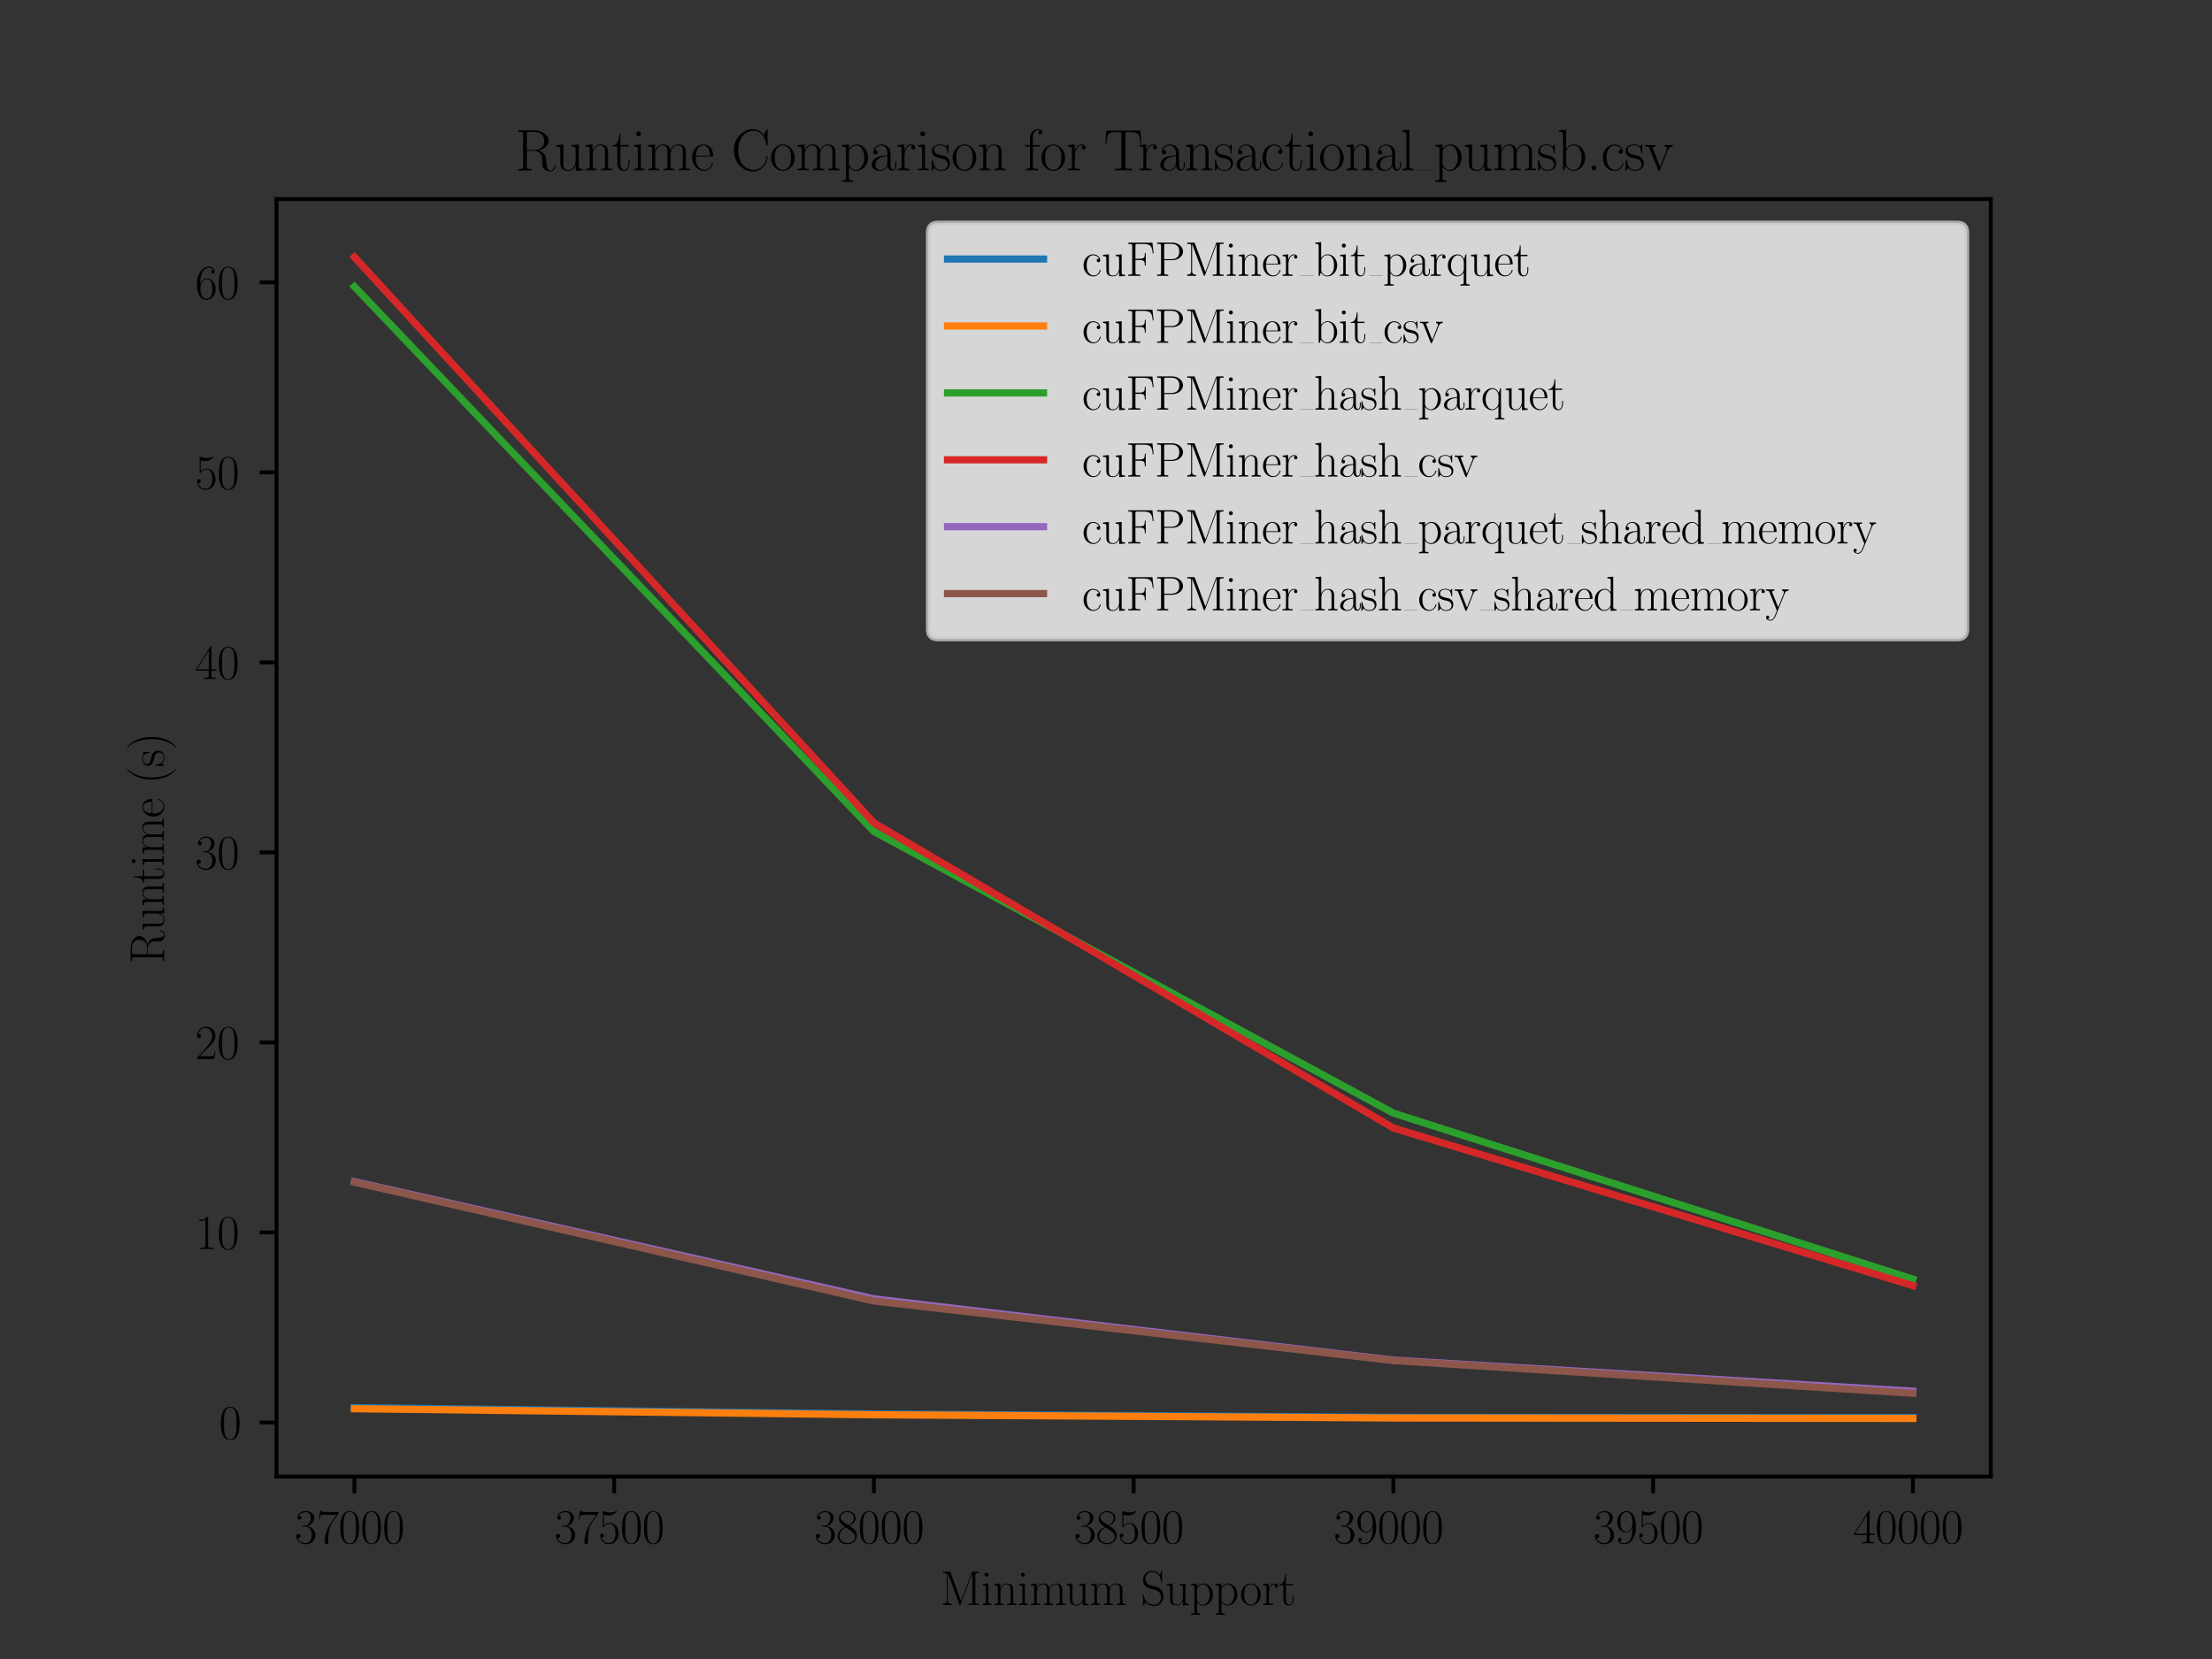 <?xml version="1.0" encoding="utf-8" standalone="no"?>
<!DOCTYPE svg PUBLIC "-//W3C//DTD SVG 1.1//EN"
  "http://www.w3.org/Graphics/SVG/1.1/DTD/svg11.dtd">
<svg xmlns:xlink="http://www.w3.org/1999/xlink" width="460.8pt" height="345.6pt" viewBox="0 0 460.8 345.6" xmlns="http://www.w3.org/2000/svg" version="1.1">
 <rect x="0" y="0" width="460.8" height="345.6" fill="#333333" stroke="none"/>
 <defs>
  <style type="text/css">*{stroke-linejoin: round; stroke-linecap: butt}</style>
 </defs>
 <g id="figure_1">
  <g id="patch_1">
   <path d="M 0 345.6 
L 460.8 345.6 
L 460.8 0 
L 0 0 
L 0 345.6 
z
" style="fill: none"/>
  </g>
  <g id="axes_1">
   <g id="patch_2">
    <path d="M 57.6 307.584 
L 414.72 307.584 
L 414.72 41.472 
L 57.6 41.472 
L 57.6 307.584 
z
" style="fill: none"/>
   </g>
   <g id="matplotlib.axis_1">
    <g id="xtick_1">
     <g id="line2d_1">
      <defs>
       <path id="m902c591a3c" d="M 0 0 
L 0 3.5 
" style="stroke: #000000; stroke-width: 0.8"/>
      </defs>
      <g>
       <use xlink:href="#m902c591a3c" x="73.833" y="307.584" style="stroke: #000000; stroke-width: 0.8"/>
      </g>
     </g>
     <g id="text_1">
      <!-- $\mathdefault{37000}$ -->
      <g transform="translate(61.379 321.502) scale(0.1 -0.1)">
       <defs>
        <path id="CMR17-33" d="M 1414 2176 
C 1984 2176 2234 1673 2234 1094 
C 2234 322 1824 25 1453 25 
C 1114 25 563 193 390 691 
C 422 678 454 678 486 678 
C 640 678 755 780 755 947 
C 755 1132 614 1216 486 1216 
C 378 1216 211 1164 211 927 
C 211 335 787 -128 1466 -128 
C 2176 -128 2720 432 2720 1087 
C 2720 1718 2208 2176 1600 2246 
C 2086 2347 2554 2776 2554 3353 
C 2554 3856 2048 4224 1472 4224 
C 890 4224 378 3862 378 3347 
C 378 3123 544 3084 627 3084 
C 762 3084 877 3167 877 3334 
C 877 3500 762 3584 627 3584 
C 602 3584 570 3584 544 3571 
C 730 3999 1235 4076 1459 4076 
C 1683 4076 2106 3966 2106 3347 
C 2106 3167 2080 2851 1862 2574 
C 1670 2329 1453 2316 1242 2297 
C 1210 2297 1062 2284 1037 2284 
C 992 2278 966 2272 966 2227 
C 966 2182 973 2176 1101 2176 
L 1414 2176 
z
" transform="scale(0.016)"/>
        <path id="CMR17-37" d="M 2886 3955 
L 2886 4096 
L 1382 4096 
C 634 4096 621 4166 595 4288 
L 480 4288 
L 294 3104 
L 410 3104 
C 429 3226 474 3552 550 3673 
C 589 3724 1062 3724 1171 3724 
L 2579 3724 
L 1869 2670 
C 1395 1961 1069 1003 1069 166 
C 1069 89 1069 -128 1299 -128 
C 1530 -128 1530 89 1530 172 
L 1530 466 
C 1530 1514 1709 2204 2003 2644 
L 2886 3955 
z
" transform="scale(0.016)"/>
        <path id="CMR17-30" d="M 2688 2038 
C 2688 2430 2682 3099 2413 3613 
C 2176 4063 1798 4224 1466 4224 
C 1158 4224 768 4082 525 3620 
C 269 3137 243 2539 243 2038 
C 243 1671 250 1112 448 623 
C 723 -39 1216 -128 1466 -128 
C 1760 -128 2208 -7 2470 604 
C 2662 1048 2688 1568 2688 2038 
z
M 1466 -26 
C 1056 -26 813 328 723 816 
C 653 1196 653 1749 653 2109 
C 653 2604 653 3015 736 3407 
C 858 3954 1216 4121 1466 4121 
C 1728 4121 2067 3947 2189 3420 
C 2272 3054 2278 2623 2278 2109 
C 2278 1691 2278 1176 2202 797 
C 2067 96 1690 -26 1466 -26 
z
" transform="scale(0.016)"/>
       </defs>
       <use xlink:href="#CMR17-33" transform="scale(0.996)"/>
       <use xlink:href="#CMR17-37" transform="translate(45.69 0) scale(0.996)"/>
       <use xlink:href="#CMR17-30" transform="translate(91.381 0) scale(0.996)"/>
       <use xlink:href="#CMR17-30" transform="translate(137.071 0) scale(0.996)"/>
       <use xlink:href="#CMR17-30" transform="translate(182.762 0) scale(0.996)"/>
      </g>
     </g>
    </g>
    <g id="xtick_2">
     <g id="line2d_2">
      <g>
       <use xlink:href="#m902c591a3c" x="127.942" y="307.584" style="stroke: #000000; stroke-width: 0.8"/>
      </g>
     </g>
     <g id="text_2">
      <!-- $\mathdefault{37500}$ -->
      <g transform="translate(115.488 321.502) scale(0.1 -0.1)">
       <defs>
        <path id="CMR17-35" d="M 730 3750 
C 794 3724 1056 3641 1325 3641 
C 1920 3641 2246 3961 2432 4140 
C 2432 4191 2432 4224 2394 4224 
C 2387 4224 2374 4224 2323 4198 
C 2099 4102 1837 4032 1517 4032 
C 1325 4032 1037 4055 723 4191 
C 653 4224 640 4224 634 4224 
C 602 4224 595 4217 595 4090 
L 595 2231 
C 595 2113 595 2080 659 2080 
C 691 2080 704 2093 736 2139 
C 941 2435 1222 2560 1542 2560 
C 1766 2560 2246 2415 2246 1293 
C 2246 1087 2246 716 2054 422 
C 1894 159 1645 25 1370 25 
C 947 25 518 319 403 812 
C 429 806 480 793 506 793 
C 589 793 749 838 749 1036 
C 749 1209 627 1280 506 1280 
C 358 1280 262 1190 262 1011 
C 262 454 704 -128 1382 -128 
C 2042 -128 2669 441 2669 1267 
C 2669 2054 2170 2662 1549 2662 
C 1222 2662 947 2540 730 2304 
L 730 3750 
z
" transform="scale(0.016)"/>
       </defs>
       <use xlink:href="#CMR17-33" transform="scale(0.996)"/>
       <use xlink:href="#CMR17-37" transform="translate(45.69 0) scale(0.996)"/>
       <use xlink:href="#CMR17-35" transform="translate(91.381 0) scale(0.996)"/>
       <use xlink:href="#CMR17-30" transform="translate(137.071 0) scale(0.996)"/>
       <use xlink:href="#CMR17-30" transform="translate(182.762 0) scale(0.996)"/>
      </g>
     </g>
    </g>
    <g id="xtick_3">
     <g id="line2d_3">
      <g>
       <use xlink:href="#m902c591a3c" x="182.051" y="307.584" style="stroke: #000000; stroke-width: 0.8"/>
      </g>
     </g>
     <g id="text_3">
      <!-- $\mathdefault{38000}$ -->
      <g transform="translate(169.598 321.502) scale(0.1 -0.1)">
       <defs>
        <path id="CMR17-38" d="M 1741 2289 
C 2144 2494 2554 2803 2554 3298 
C 2554 3884 1990 4224 1472 4224 
C 890 4224 378 3800 378 3215 
C 378 3054 416 2777 666 2533 
C 730 2469 998 2276 1171 2154 
C 883 2006 211 1652 211 945 
C 211 282 838 -128 1459 -128 
C 2144 -128 2720 366 2720 1022 
C 2720 1607 2330 1877 2074 2051 
L 1741 2289 
z
M 902 2855 
C 851 2887 595 3086 595 3388 
C 595 3781 998 4076 1459 4076 
C 1965 4076 2336 3716 2336 3298 
C 2336 2700 1670 2359 1638 2359 
C 1632 2359 1626 2359 1574 2398 
L 902 2855 
z
M 2080 1536 
C 2176 1466 2483 1253 2483 861 
C 2483 385 2010 25 1472 25 
C 890 25 448 443 448 951 
C 448 1459 838 1884 1280 2083 
L 2080 1536 
z
" transform="scale(0.016)"/>
       </defs>
       <use xlink:href="#CMR17-33" transform="scale(0.996)"/>
       <use xlink:href="#CMR17-38" transform="translate(45.69 0) scale(0.996)"/>
       <use xlink:href="#CMR17-30" transform="translate(91.381 0) scale(0.996)"/>
       <use xlink:href="#CMR17-30" transform="translate(137.071 0) scale(0.996)"/>
       <use xlink:href="#CMR17-30" transform="translate(182.762 0) scale(0.996)"/>
      </g>
     </g>
    </g>
    <g id="xtick_4">
     <g id="line2d_4">
      <g>
       <use xlink:href="#m902c591a3c" x="236.16" y="307.584" style="stroke: #000000; stroke-width: 0.8"/>
      </g>
     </g>
     <g id="text_4">
      <!-- $\mathdefault{38500}$ -->
      <g transform="translate(223.707 321.502) scale(0.1 -0.1)">
       <use xlink:href="#CMR17-33" transform="scale(0.996)"/>
       <use xlink:href="#CMR17-38" transform="translate(45.69 0) scale(0.996)"/>
       <use xlink:href="#CMR17-35" transform="translate(91.381 0) scale(0.996)"/>
       <use xlink:href="#CMR17-30" transform="translate(137.071 0) scale(0.996)"/>
       <use xlink:href="#CMR17-30" transform="translate(182.762 0) scale(0.996)"/>
      </g>
     </g>
    </g>
    <g id="xtick_5">
     <g id="line2d_5">
      <g>
       <use xlink:href="#m902c591a3c" x="290.269" y="307.584" style="stroke: #000000; stroke-width: 0.8"/>
      </g>
     </g>
     <g id="text_5">
      <!-- $\mathdefault{39000}$ -->
      <g transform="translate(277.816 321.502) scale(0.1 -0.1)">
       <defs>
        <path id="CMR17-39" d="M 2253 1871 
C 2253 448 1670 25 1190 25 
C 1043 25 685 43 538 281 
C 704 256 826 345 826 505 
C 826 678 685 736 595 736 
C 538 736 365 710 365 492 
C 365 68 742 -128 1203 -128 
C 1939 -128 2688 665 2688 2090 
C 2688 3857 1971 4224 1485 4224 
C 851 4224 243 3664 243 2800 
C 243 2000 762 1408 1414 1408 
C 1952 1408 2189 1910 2253 2122 
L 2253 1871 
z
M 1427 1510 
C 1254 1510 1011 1542 813 1929 
C 678 2181 678 2477 678 2793 
C 678 3174 678 3438 858 3722 
C 947 3857 1114 4076 1485 4076 
C 2240 4076 2240 2909 2240 2651 
C 2240 2193 2035 1510 1427 1510 
z
" transform="scale(0.016)"/>
       </defs>
       <use xlink:href="#CMR17-33" transform="scale(0.996)"/>
       <use xlink:href="#CMR17-39" transform="translate(45.69 0) scale(0.996)"/>
       <use xlink:href="#CMR17-30" transform="translate(91.381 0) scale(0.996)"/>
       <use xlink:href="#CMR17-30" transform="translate(137.071 0) scale(0.996)"/>
       <use xlink:href="#CMR17-30" transform="translate(182.762 0) scale(0.996)"/>
      </g>
     </g>
    </g>
    <g id="xtick_6">
     <g id="line2d_6">
      <g>
       <use xlink:href="#m902c591a3c" x="344.378" y="307.584" style="stroke: #000000; stroke-width: 0.8"/>
      </g>
     </g>
     <g id="text_6">
      <!-- $\mathdefault{39500}$ -->
      <g transform="translate(331.925 321.502) scale(0.1 -0.1)">
       <use xlink:href="#CMR17-33" transform="scale(0.996)"/>
       <use xlink:href="#CMR17-39" transform="translate(45.69 0) scale(0.996)"/>
       <use xlink:href="#CMR17-35" transform="translate(91.381 0) scale(0.996)"/>
       <use xlink:href="#CMR17-30" transform="translate(137.071 0) scale(0.996)"/>
       <use xlink:href="#CMR17-30" transform="translate(182.762 0) scale(0.996)"/>
      </g>
     </g>
    </g>
    <g id="xtick_7">
     <g id="line2d_7">
      <g>
       <use xlink:href="#m902c591a3c" x="398.487" y="307.584" style="stroke: #000000; stroke-width: 0.8"/>
      </g>
     </g>
     <g id="text_7">
      <!-- $\mathdefault{40000}$ -->
      <g transform="translate(386.034 321.502) scale(0.1 -0.1)">
       <defs>
        <path id="CMR17-34" d="M 2150 4147 
C 2150 4281 2144 4288 2029 4288 
L 128 1254 
L 128 1088 
L 1779 1088 
L 1779 460 
C 1779 230 1766 166 1318 166 
L 1197 166 
L 1197 0 
C 1402 12 1747 12 1965 12 
C 2182 12 2528 12 2733 0 
L 2733 166 
L 2611 166 
C 2163 166 2150 230 2150 460 
L 2150 1088 
L 2803 1088 
L 2803 1254 
L 2150 1254 
L 2150 4147 
z
M 1798 3723 
L 1798 1254 
L 256 1254 
L 1798 3723 
z
" transform="scale(0.016)"/>
       </defs>
       <use xlink:href="#CMR17-34" transform="scale(0.996)"/>
       <use xlink:href="#CMR17-30" transform="translate(45.69 0) scale(0.996)"/>
       <use xlink:href="#CMR17-30" transform="translate(91.381 0) scale(0.996)"/>
       <use xlink:href="#CMR17-30" transform="translate(137.071 0) scale(0.996)"/>
       <use xlink:href="#CMR17-30" transform="translate(182.762 0) scale(0.996)"/>
      </g>
     </g>
    </g>
    <g id="text_8">
     <!-- Minimum Support -->
     <g transform="translate(195.88 334.358) scale(0.1 -0.1)">
      <defs>
       <path id="CMR17-4d" d="M 1338 4249 
C 1299 4345 1293 4352 1158 4352 
L 339 4352 
L 339 4185 
C 781 4185 851 4185 851 3898 
L 851 624 
C 851 465 851 166 339 166 
L 339 0 
C 486 12 755 12 915 12 
C 1075 12 1344 12 1491 0 
L 1491 166 
C 979 166 979 465 979 624 
L 979 4159 
L 986 4159 
L 2490 102 
C 2515 38 2528 0 2579 0 
C 2630 0 2643 38 2669 102 
L 4186 4191 
L 4192 4191 
L 4192 453 
C 4192 166 4122 166 3680 166 
L 3680 0 
C 3853 12 4198 12 4384 12 
C 4570 12 4922 12 5094 0 
L 5094 166 
C 4653 166 4582 166 4582 453 
L 4582 3898 
C 4582 4185 4653 4185 5094 4185 
L 5094 4352 
L 4282 4352 
C 4147 4352 4141 4345 4102 4249 
L 2720 516 
L 1338 4249 
z
" transform="scale(0.016)"/>
       <path id="CMR17-69" d="M 992 3961 
C 992 4102 877 4224 730 4224 
C 589 4224 467 4108 467 3961 
C 467 3820 582 3699 730 3699 
C 870 3699 992 3814 992 3961 
z
M 243 2745 
L 243 2579 
C 602 2579 653 2540 653 2231 
L 653 443 
C 653 198 627 166 218 166 
L 218 0 
C 371 12 646 12 806 12 
C 960 12 1222 12 1370 0 
L 1370 166 
C 992 166 979 205 979 436 
L 979 2816 
L 243 2745 
z
" transform="scale(0.016)"/>
       <path id="CMR17-6e" d="M 2656 1954 
C 2656 2282 2592 2816 1837 2816 
C 1331 2816 1069 2424 973 2166 
L 966 2166 
L 966 2816 
L 211 2745 
L 211 2578 
C 589 2578 646 2540 646 2231 
L 646 443 
C 646 198 621 166 211 166 
L 211 0 
C 365 12 646 12 813 12 
C 979 12 1267 12 1421 0 
L 1421 166 
C 1011 166 986 192 986 443 
L 986 1678 
C 986 2269 1344 2713 1792 2713 
C 2266 2713 2317 2289 2317 1980 
L 2317 443 
C 2317 198 2291 166 1882 166 
L 1882 0 
C 2035 12 2317 12 2483 12 
C 2650 12 2938 12 3091 0 
L 3091 166 
C 2682 166 2656 192 2656 443 
L 2656 1954 
z
" transform="scale(0.016)"/>
       <path id="CMR17-6d" d="M 4326 1954 
C 4326 2276 4269 2816 3507 2816 
C 3072 2816 2771 2520 2656 2173 
L 2650 2173 
C 2573 2700 2195 2816 1837 2816 
C 1331 2816 1069 2424 973 2166 
L 966 2166 
L 966 2816 
L 211 2745 
L 211 2578 
C 589 2578 646 2540 646 2231 
L 646 443 
C 646 198 621 166 211 166 
L 211 0 
C 365 12 646 12 813 12 
C 979 12 1267 12 1421 0 
L 1421 166 
C 1011 166 986 192 986 443 
L 986 1678 
C 986 2269 1344 2713 1792 2713 
C 2266 2713 2317 2289 2317 1980 
L 2317 443 
C 2317 198 2291 166 1882 166 
L 1882 0 
C 2035 12 2317 12 2483 12 
C 2650 12 2938 12 3091 0 
L 3091 166 
C 2682 166 2656 192 2656 443 
L 2656 1678 
C 2656 2269 3014 2713 3462 2713 
C 3936 2713 3987 2289 3987 1980 
L 3987 443 
C 3987 198 3962 166 3552 166 
L 3552 0 
C 3706 12 3987 12 4154 12 
C 4320 12 4608 12 4762 0 
L 4762 166 
C 4352 166 4326 192 4326 443 
L 4326 1954 
z
" transform="scale(0.016)"/>
       <path id="CMR17-75" d="M 1882 2745 
L 1882 2579 
C 2259 2579 2317 2540 2317 2229 
L 2317 1053 
C 2317 510 2029 38 1555 38 
C 1030 38 986 355 986 691 
L 986 2816 
L 211 2745 
L 211 2579 
C 467 2579 640 2579 646 2320 
L 646 1079 
C 646 646 646 368 813 187 
C 896 103 1056 -64 1517 -64 
C 2061 -64 2272 400 2323 536 
L 2330 536 
L 2330 -64 
L 3091 -13 
L 3091 154 
C 2714 154 2656 193 2656 503 
L 2656 2816 
L 1882 2745 
z
" transform="scale(0.016)"/>
       <path id="CMR17-53" d="M 2803 4351 
C 2803 4467 2797 4473 2758 4473 
C 2720 4473 2707 4447 2682 4390 
L 2490 3965 
C 2246 4320 1875 4480 1472 4480 
C 819 4480 294 3958 294 3301 
C 294 3101 339 2817 557 2546 
C 794 2250 1018 2198 1530 2063 
C 1722 2011 2042 1927 2106 1901 
C 2470 1747 2662 1360 2662 999 
C 2662 534 2336 38 1779 38 
C 1094 38 454 425 410 1328 
C 403 1431 397 1437 352 1437 
C 301 1437 294 1431 294 1302 
L 294 0 
C 294 -116 301 -122 339 -122 
C 384 -122 397 -90 486 109 
C 493 128 493 141 614 386 
C 934 -39 1472 -128 1779 -128 
C 2477 -128 2970 457 2970 1141 
C 2970 1476 2848 1734 2778 1850 
C 2509 2263 2221 2340 1914 2417 
C 1869 2437 1856 2437 1498 2527 
C 1152 2617 1005 2662 845 2836 
C 666 3036 602 3243 602 3449 
C 602 3868 934 4326 1478 4326 
C 2157 4326 2579 3842 2675 3036 
C 2694 2920 2701 2914 2746 2914 
C 2803 2914 2803 2933 2803 3043 
L 2803 4351 
z
" transform="scale(0.016)"/>
       <path id="CMR17-70" d="M 1408 -1114 
C 998 -1114 973 -1088 973 -834 
L 973 380 
C 1158 109 1427 -64 1766 -64 
C 2406 -64 3053 503 3053 1382 
C 3053 2196 2496 2816 1837 2816 
C 1453 2816 1139 2603 960 2345 
L 960 2816 
L 198 2745 
L 198 2577 
C 576 2577 634 2539 634 2228 
L 634 -834 
C 634 -1081 608 -1114 198 -1114 
L 198 -1280 
C 352 -1268 634 -1268 800 -1268 
C 966 -1268 1254 -1268 1408 -1280 
L 1408 -1114 
z
M 973 2015 
C 973 2106 973 2241 1222 2481 
C 1254 2506 1472 2700 1792 2700 
C 2259 2700 2643 2112 2643 1376 
C 2643 639 2234 38 1728 38 
C 1498 38 1248 148 1056 451 
C 973 594 973 632 973 736 
L 973 2015 
z
" transform="scale(0.016)"/>
       <path id="CMR17-6f" d="M 2758 1356 
C 2758 2176 2163 2816 1466 2816 
C 768 2816 173 2176 173 1356 
C 173 550 768 -64 1466 -64 
C 2163 -64 2758 550 2758 1356 
z
M 1466 51 
C 1165 51 909 230 762 480 
C 602 768 582 1126 582 1408 
C 582 1676 595 2009 762 2297 
C 890 2508 1139 2713 1466 2713 
C 1754 2713 1997 2553 2150 2329 
C 2349 2028 2349 1606 2349 1408 
C 2349 1158 2336 774 2163 467 
C 1984 172 1709 51 1466 51 
z
" transform="scale(0.016)"/>
       <path id="CMR17-72" d="M 960 1517 
C 960 2134 1222 2713 1702 2713 
C 1747 2713 1792 2707 1837 2687 
C 1837 2687 1696 2642 1696 2475 
C 1696 2321 1818 2257 1914 2257 
C 1990 2257 2131 2302 2131 2482 
C 2131 2687 1926 2816 1709 2816 
C 1222 2816 1011 2340 947 2115 
L 941 2115 
L 941 2816 
L 198 2745 
L 198 2578 
C 576 2578 634 2540 634 2231 
L 634 443 
C 634 198 608 166 198 166 
L 198 0 
C 352 12 646 12 813 12 
C 998 12 1325 12 1498 0 
L 1498 166 
C 1037 166 960 166 960 455 
L 960 1517 
z
" transform="scale(0.016)"/>
       <path id="CMR17-74" d="M 966 2585 
L 1862 2585 
L 1862 2752 
L 966 2752 
L 966 3968 
L 851 3968 
C 838 3292 614 2700 70 2687 
L 70 2585 
L 627 2585 
L 627 778 
C 627 655 627 -64 1370 -64 
C 1747 -64 1965 308 1965 784 
L 1965 1151 
L 1850 1151 
L 1850 790 
C 1850 347 1677 51 1408 51 
C 1222 51 966 179 966 765 
L 966 2585 
z
" transform="scale(0.016)"/>
      </defs>
      <use xlink:href="#CMR17-4d" transform="scale(0.996)"/>
      <use xlink:href="#CMR17-69" transform="translate(84.687 0) scale(0.996)"/>
      <use xlink:href="#CMR17-6e" transform="translate(109.558 0) scale(0.996)"/>
      <use xlink:href="#CMR17-69" transform="translate(160.453 0) scale(0.996)"/>
      <use xlink:href="#CMR17-6d" transform="translate(185.324 0) scale(0.996)"/>
      <use xlink:href="#CMR17-75" transform="translate(259.642 0) scale(0.996)"/>
      <use xlink:href="#CMR17-6d" transform="translate(310.537 0) scale(0.996)"/>
      <use xlink:href="#CMR17-53" transform="translate(417.532 0) scale(0.996)"/>
      <use xlink:href="#CMR17-75" transform="translate(468.428 0) scale(0.996)"/>
      <use xlink:href="#CMR17-70" transform="translate(519.323 0) scale(0.996)"/>
      <use xlink:href="#CMR17-70" transform="translate(570.219 0) scale(0.996)"/>
      <use xlink:href="#CMR17-6f" transform="translate(623.716 0) scale(0.996)"/>
      <use xlink:href="#CMR17-72" transform="translate(669.407 0) scale(0.996)"/>
      <use xlink:href="#CMR17-74" transform="translate(704.688 0) scale(0.996)"/>
     </g>
    </g>
   </g>
   <g id="matplotlib.axis_2">
    <g id="ytick_1">
     <g id="line2d_8">
      <defs>
       <path id="mcfaeb208a0" d="M 0 0 
L -3.5 0 
" style="stroke: #000000; stroke-width: 0.8"/>
      </defs>
      <g>
       <use xlink:href="#mcfaeb208a0" x="57.6" y="296.328" style="stroke: #000000; stroke-width: 0.8"/>
      </g>
     </g>
     <g id="text_9">
      <!-- $\mathdefault{0}$ -->
      <g transform="translate(45.619 299.788) scale(0.1 -0.1)">
       <use xlink:href="#CMR17-30" transform="scale(0.996)"/>
      </g>
     </g>
    </g>
    <g id="ytick_2">
     <g id="line2d_9">
      <g>
       <use xlink:href="#mcfaeb208a0" x="57.6" y="256.743" style="stroke: #000000; stroke-width: 0.8"/>
      </g>
     </g>
     <g id="text_10">
      <!-- $\mathdefault{10}$ -->
      <g transform="translate(40.637 260.203) scale(0.1 -0.1)">
       <defs>
        <path id="CMR17-31" d="M 1702 4083 
C 1702 4217 1696 4224 1606 4224 
C 1357 3927 979 3833 621 3820 
C 602 3820 570 3820 563 3808 
C 557 3795 557 3782 557 3648 
C 755 3648 1088 3686 1344 3839 
L 1344 467 
C 1344 243 1331 166 781 166 
L 589 166 
L 589 0 
C 896 6 1216 12 1523 12 
C 1830 12 2150 6 2458 0 
L 2458 166 
L 2266 166 
C 1715 166 1702 236 1702 467 
L 1702 4083 
z
" transform="scale(0.016)"/>
       </defs>
       <use xlink:href="#CMR17-31" transform="scale(0.996)"/>
       <use xlink:href="#CMR17-30" transform="translate(45.69 0) scale(0.996)"/>
      </g>
     </g>
    </g>
    <g id="ytick_3">
     <g id="line2d_10">
      <g>
       <use xlink:href="#mcfaeb208a0" x="57.6" y="217.159" style="stroke: #000000; stroke-width: 0.8"/>
      </g>
     </g>
     <g id="text_11">
      <!-- $\mathdefault{20}$ -->
      <g transform="translate(40.637 220.618) scale(0.1 -0.1)">
       <defs>
        <path id="CMR17-32" d="M 2669 990 
L 2554 990 
C 2490 537 2438 460 2413 422 
C 2381 371 1920 371 1830 371 
L 602 371 
C 832 620 1280 1073 1824 1596 
C 2214 1966 2669 2400 2669 3033 
C 2669 3788 2067 4224 1395 4224 
C 691 4224 262 3603 262 3027 
C 262 2777 448 2745 525 2745 
C 589 2745 781 2783 781 3007 
C 781 3206 614 3264 525 3264 
C 486 3264 448 3257 422 3244 
C 544 3788 915 4057 1306 4057 
C 1862 4057 2227 3616 2227 3033 
C 2227 2477 1901 1998 1536 1583 
L 262 147 
L 262 0 
L 2515 0 
L 2669 990 
z
" transform="scale(0.016)"/>
       </defs>
       <use xlink:href="#CMR17-32" transform="scale(0.996)"/>
       <use xlink:href="#CMR17-30" transform="translate(45.69 0) scale(0.996)"/>
      </g>
     </g>
    </g>
    <g id="ytick_4">
     <g id="line2d_11">
      <g>
       <use xlink:href="#mcfaeb208a0" x="57.6" y="177.574" style="stroke: #000000; stroke-width: 0.8"/>
      </g>
     </g>
     <g id="text_12">
      <!-- $\mathdefault{30}$ -->
      <g transform="translate(40.637 181.033) scale(0.1 -0.1)">
       <use xlink:href="#CMR17-33" transform="scale(0.996)"/>
       <use xlink:href="#CMR17-30" transform="translate(45.69 0) scale(0.996)"/>
      </g>
     </g>
    </g>
    <g id="ytick_5">
     <g id="line2d_12">
      <g>
       <use xlink:href="#mcfaeb208a0" x="57.6" y="137.989" style="stroke: #000000; stroke-width: 0.8"/>
      </g>
     </g>
     <g id="text_13">
      <!-- $\mathdefault{40}$ -->
      <g transform="translate(40.637 141.448) scale(0.1 -0.1)">
       <use xlink:href="#CMR17-34" transform="scale(0.996)"/>
       <use xlink:href="#CMR17-30" transform="translate(45.69 0) scale(0.996)"/>
      </g>
     </g>
    </g>
    <g id="ytick_6">
     <g id="line2d_13">
      <g>
       <use xlink:href="#mcfaeb208a0" x="57.6" y="98.404" style="stroke: #000000; stroke-width: 0.8"/>
      </g>
     </g>
     <g id="text_14">
      <!-- $\mathdefault{50}$ -->
      <g transform="translate(40.637 101.863) scale(0.1 -0.1)">
       <use xlink:href="#CMR17-35" transform="scale(0.996)"/>
       <use xlink:href="#CMR17-30" transform="translate(45.69 0) scale(0.996)"/>
      </g>
     </g>
    </g>
    <g id="ytick_7">
     <g id="line2d_14">
      <g>
       <use xlink:href="#mcfaeb208a0" x="57.6" y="58.819" style="stroke: #000000; stroke-width: 0.8"/>
      </g>
     </g>
     <g id="text_15">
      <!-- $\mathdefault{60}$ -->
      <g transform="translate(40.637 62.278) scale(0.1 -0.1)">
       <defs>
        <path id="CMR17-36" d="M 678 2198 
C 678 3712 1395 4076 1811 4076 
C 1946 4076 2272 4049 2400 3782 
C 2298 3782 2106 3782 2106 3558 
C 2106 3385 2246 3328 2336 3328 
C 2394 3328 2566 3353 2566 3571 
C 2566 3987 2246 4224 1805 4224 
C 1043 4224 243 3411 243 2011 
C 243 257 966 -128 1478 -128 
C 2099 -128 2688 431 2688 1295 
C 2688 2101 2170 2688 1517 2688 
C 1126 2688 838 2430 678 1979 
L 678 2198 
z
M 1478 25 
C 691 25 691 1212 691 1450 
C 691 1914 909 2585 1504 2585 
C 1613 2585 1926 2585 2138 2140 
C 2253 1889 2253 1624 2253 1302 
C 2253 954 2253 696 2118 438 
C 1978 173 1773 25 1478 25 
z
" transform="scale(0.016)"/>
       </defs>
       <use xlink:href="#CMR17-36" transform="scale(0.996)"/>
       <use xlink:href="#CMR17-30" transform="translate(45.69 0) scale(0.996)"/>
      </g>
     </g>
    </g>
    <g id="text_16">
     <!-- Runtime (s) -->
     <g transform="translate(34.147 200.777) rotate(-90) scale(0.1 -0.1)">
      <defs>
       <path id="CMR17-52" d="M 2509 2156 
C 3117 2278 3629 2689 3629 3203 
C 3629 3806 2950 4352 2054 4352 
L 333 4352 
L 333 4185 
C 774 4185 845 4185 845 3896 
L 845 428 
C 845 140 774 140 333 140 
L 333 -26 
C 518 -13 851 -13 1050 -13 
C 1248 -13 1581 -13 1766 -26 
L 1766 140 
C 1325 140 1254 140 1254 428 
L 1254 2112 
L 2003 2112 
C 2368 2112 2573 1964 2662 1881 
C 2918 1632 2918 1459 2918 1024 
C 2918 595 2918 377 3110 160 
C 3354 -103 3680 -128 3821 -128 
C 4294 -128 4365 403 4365 512 
C 4365 550 4365 595 4307 595 
C 4256 595 4250 556 4250 531 
C 4218 115 4032 -26 3834 -26 
C 3482 -26 3443 377 3405 768 
C 3386 902 3373 998 3360 1139 
C 3322 1459 3270 1926 2509 2156 
z
M 1984 2214 
L 1254 2214 
L 1254 3935 
C 1254 4153 1267 4185 1523 4185 
L 1990 4185 
C 2522 4185 3142 3999 3142 3203 
C 3142 2374 2464 2214 1984 2214 
z
" transform="scale(0.016)"/>
       <path id="CMR17-65" d="M 2438 1503 
C 2464 1529 2464 1542 2464 1606 
C 2464 2251 2118 2816 1389 2816 
C 710 2816 173 2175 173 1394 
C 173 554 781 -64 1459 -64 
C 2176 -64 2458 619 2458 755 
C 2458 800 2419 800 2406 800 
C 2362 800 2355 787 2330 709 
C 2189 270 1837 51 1504 51 
C 1229 51 954 206 781 490 
C 582 819 582 1200 582 1503 
L 2438 1503 
z
M 589 1600 
C 634 2511 1126 2713 1382 2713 
C 1818 2713 2112 2308 2118 1600 
L 589 1600 
z
" transform="scale(0.016)"/>
       <path id="CMR17-28" d="M 1958 -1562 
C 1958 -1556 1958 -1543 1939 -1524 
C 1645 -1223 858 -403 858 1596 
C 858 3595 1632 4408 1946 4729 
C 1946 4735 1958 4748 1958 4767 
C 1958 4787 1939 4800 1914 4800 
C 1843 4800 1299 4325 986 3620 
C 666 2909 576 2218 576 1603 
C 576 1141 621 360 1005 -467 
C 1312 -1133 1837 -1600 1914 -1600 
C 1946 -1600 1958 -1588 1958 -1562 
z
" transform="scale(0.016)"/>
       <path id="CMR17-73" d="M 1978 2688 
C 1978 2803 1971 2809 1933 2809 
C 1907 2809 1901 2803 1824 2707 
C 1805 2681 1747 2617 1728 2592 
C 1523 2809 1235 2816 1126 2816 
C 416 2816 160 2444 160 2073 
C 160 1497 813 1363 998 1324 
C 1402 1241 1542 1216 1677 1100 
C 1760 1024 1901 883 1901 652 
C 1901 384 1747 38 1158 38 
C 602 38 403 460 288 1024 
C 269 1113 269 1120 218 1120 
C 166 1120 160 1113 160 985 
L 160 64 
C 160 -52 166 -58 205 -58 
C 237 -58 243 -52 275 0 
C 314 57 410 211 448 275 
C 576 102 800 -64 1158 -64 
C 1792 -64 2131 281 2131 780 
C 2131 1107 1958 1280 1875 1356 
C 1683 1555 1459 1600 1190 1651 
C 838 1728 390 1817 390 2208 
C 390 2374 480 2726 1126 2726 
C 1811 2726 1850 2086 1862 1881 
C 1869 1849 1901 1843 1920 1843 
C 1978 1843 1978 1862 1978 1971 
L 1978 2688 
z
" transform="scale(0.016)"/>
       <path id="CMR17-29" d="M 1683 1596 
C 1683 2057 1638 2839 1254 3665 
C 947 4332 422 4800 346 4800 
C 326 4800 301 4793 301 4761 
C 301 4748 307 4742 314 4729 
C 621 4408 1402 3595 1402 1603 
C 1402 -396 627 -1210 314 -1530 
C 307 -1543 301 -1549 301 -1562 
C 301 -1594 326 -1600 346 -1600 
C 416 -1600 960 -1127 1274 -422 
C 1594 289 1683 981 1683 1596 
z
" transform="scale(0.016)"/>
      </defs>
      <use xlink:href="#CMR17-52" transform="scale(0.996)"/>
      <use xlink:href="#CMR17-75" transform="translate(67.791 0) scale(0.996)"/>
      <use xlink:href="#CMR17-6e" transform="translate(118.686 0) scale(0.996)"/>
      <use xlink:href="#CMR17-74" transform="translate(166.979 0) scale(0.996)"/>
      <use xlink:href="#CMR17-69" transform="translate(202.26 0) scale(0.996)"/>
      <use xlink:href="#CMR17-6d" transform="translate(227.131 0) scale(0.996)"/>
      <use xlink:href="#CMR17-65" transform="translate(304.051 0) scale(0.996)"/>
      <use xlink:href="#CMR17-28" transform="translate(374.612 0) scale(0.996)"/>
      <use xlink:href="#CMR17-73" transform="translate(409.893 0) scale(0.996)"/>
      <use xlink:href="#CMR17-29" transform="translate(445.695 0) scale(0.996)"/>
     </g>
    </g>
   </g>
   <g id="line2d_15">
    <path d="M 398.487 295.309 
L 290.269 295.262 
L 182.051 294.564 
L 73.833 293.242 
" clip-path="url(#p02d1d6baa2)" style="fill: none; stroke: #1f77b4; stroke-width: 1.5; stroke-linecap: square"/>
   </g>
   <g id="line2d_16">
    <path d="M 398.487 295.488 
L 290.269 295.393 
L 182.051 294.724 
L 73.833 293.465 
" clip-path="url(#p02d1d6baa2)" style="fill: none; stroke: #ff7f0e; stroke-width: 1.5; stroke-linecap: square"/>
   </g>
   <g id="line2d_17">
    <path d="M 398.487 266.466 
L 290.269 231.885 
L 182.051 173.214 
L 73.833 59.71 
" clip-path="url(#p02d1d6baa2)" style="fill: none; stroke: #2ca02c; stroke-width: 1.5; stroke-linecap: square"/>
   </g>
   <g id="line2d_18">
    <path d="M 398.487 267.817 
L 290.269 234.985 
L 182.051 171.409 
L 73.833 53.568 
" clip-path="url(#p02d1d6baa2)" style="fill: none; stroke: #d62728; stroke-width: 1.5; stroke-linecap: square"/>
   </g>
   <g id="line2d_19">
    <path d="M 398.487 289.805 
L 290.269 283.341 
L 182.051 270.571 
L 73.833 246.158 
" clip-path="url(#p02d1d6baa2)" style="fill: none; stroke: #9467bd; stroke-width: 1.5; stroke-linecap: square"/>
   </g>
   <g id="line2d_20">
    <path d="M 398.487 290.247 
L 290.269 283.43 
L 182.051 271.023 
L 73.833 246.272 
" clip-path="url(#p02d1d6baa2)" style="fill: none; stroke: #8c564b; stroke-width: 1.5; stroke-linecap: square"/>
   </g>
   <g id="patch_3">
    <path d="M 57.6 307.584 
L 57.6 41.472 
" style="fill: none; stroke: #000000; stroke-width: 0.8; stroke-linejoin: miter; stroke-linecap: square"/>
   </g>
   <g id="patch_4">
    <path d="M 414.72 307.584 
L 414.72 41.472 
" style="fill: none; stroke: #000000; stroke-width: 0.8; stroke-linejoin: miter; stroke-linecap: square"/>
   </g>
   <g id="patch_5">
    <path d="M 57.6 307.584 
L 414.72 307.584 
" style="fill: none; stroke: #000000; stroke-width: 0.8; stroke-linejoin: miter; stroke-linecap: square"/>
   </g>
   <g id="patch_6">
    <path d="M 57.6 41.472 
L 414.72 41.472 
" style="fill: none; stroke: #000000; stroke-width: 0.8; stroke-linejoin: miter; stroke-linecap: square"/>
   </g>
   <g id="text_17">
    <!-- Runtime Comparison for Transactional_pumsb.csv -->
    <g transform="translate(107.353 35.472) scale(0.12 -0.12)">
     <defs>
      <path id="CMR17-43" d="M 3974 4351 
C 3974 4467 3968 4473 3930 4473 
C 3904 4473 3898 4467 3853 4390 
L 3571 3849 
C 3258 4249 2874 4480 2381 4480 
C 1286 4480 294 3507 294 2179 
C 294 837 1286 -128 2387 -128 
C 3366 -128 3974 741 3974 1482 
C 3974 1547 3974 1573 3917 1573 
C 3866 1573 3866 1553 3859 1495 
C 3808 592 3168 38 2477 38 
C 1824 38 781 502 781 2179 
C 781 3862 1843 4313 2464 4313 
C 3187 4313 3712 3681 3834 2785 
C 3846 2707 3846 2695 3904 2695 
C 3974 2695 3974 2707 3974 2824 
L 3974 4351 
z
" transform="scale(0.016)"/>
      <path id="CMR17-61" d="M 2304 1656 
C 2304 2048 2304 2275 2035 2534 
C 1798 2751 1523 2816 1306 2816 
C 800 2816 435 2408 435 1977 
C 435 1740 627 1728 666 1728 
C 749 1728 896 1779 896 1958 
C 896 2118 774 2188 666 2188 
C 640 2188 608 2182 589 2176 
C 723 2594 1069 2713 1293 2713 
C 1613 2713 1965 2421 1965 1875 
L 1965 1632 
C 1587 1619 1133 1568 774 1373 
C 371 1147 256 822 256 576 
C 256 77 832 -64 1171 -64 
C 1523 -64 1850 135 1990 505 
C 2003 219 2182 -39 2464 -39 
C 2598 -39 2938 51 2938 563 
L 2938 926 
L 2822 926 
L 2822 557 
C 2822 161 2650 109 2566 109 
C 2304 109 2304 446 2304 732 
L 2304 1656 
z
M 1965 887 
C 1965 323 1568 38 1216 38 
C 896 38 646 278 646 576 
C 646 771 730 1114 1101 1322 
C 1408 1497 1760 1523 1965 1536 
L 1965 887 
z
" transform="scale(0.016)"/>
      <path id="CMR17-66" d="M 979 2585 
L 1709 2585 
L 1709 2752 
L 966 2752 
L 966 3539 
C 966 4076 1235 4377 1510 4377 
C 1594 4377 1690 4363 1754 4339 
C 1702 4326 1568 4281 1568 4121 
C 1568 3955 1696 3904 1786 3904 
C 1875 3904 2003 3955 2003 4121 
C 2003 4353 1773 4480 1517 4480 
C 1152 4480 653 4211 653 3526 
L 653 2752 
L 141 2752 
L 141 2585 
L 653 2585 
L 653 441 
C 653 198 627 166 218 166 
L 218 0 
C 371 12 666 12 832 12 
C 1018 12 1344 12 1517 0 
L 1517 166 
C 1056 166 979 166 979 454 
L 979 2585 
z
" transform="scale(0.016)"/>
      <path id="CMR17-54" d="M 3981 4332 
L 288 4332 
L 179 2924 
L 294 2924 
C 378 3981 467 4166 1453 4166 
C 1568 4166 1754 4166 1805 4159 
C 1926 4140 1926 4064 1926 3917 
L 1926 465 
C 1926 236 1907 166 1376 166 
L 1197 166 
L 1197 0 
C 1504 6 1824 12 2138 12 
C 2451 12 2771 6 3078 0 
L 3078 166 
L 2899 166 
C 2368 166 2349 236 2349 465 
L 2349 3917 
C 2349 4057 2349 4134 2464 4159 
C 2515 4166 2701 4166 2816 4166 
C 3795 4166 3891 3981 3974 2924 
L 4090 2924 
L 3981 4332 
z
" transform="scale(0.016)"/>
      <path id="CMR17-63" d="M 2234 2240 
C 2112 2240 1933 2240 1933 2015 
C 1933 1836 2080 1785 2163 1785 
C 2208 1785 2394 1804 2394 2028 
C 2394 2476 1958 2816 1466 2816 
C 787 2816 211 2201 211 1379 
C 211 521 813 -64 1466 -64 
C 2259 -64 2458 676 2458 747 
C 2458 773 2451 792 2406 792 
C 2362 792 2355 786 2330 702 
C 2163 180 1798 51 1523 51 
C 1114 51 621 431 621 1385 
C 621 2358 1094 2700 1472 2700 
C 1722 2700 2093 2582 2234 2240 
z
" transform="scale(0.016)"/>
      <path id="CMR17-6c" d="M 979 4416 
L 218 4345 
L 218 4179 
C 595 4179 653 4141 653 3835 
L 653 439 
C 653 198 627 166 218 166 
L 218 0 
C 371 12 653 12 813 12 
C 979 12 1261 12 1414 0 
L 1414 166 
C 1005 166 979 191 979 439 
L 979 4416 
z
" transform="scale(0.016)"/>
      <path id="CMR17-62" d="M 960 4416 
L 198 4345 
L 198 4179 
C 576 4179 634 4141 634 3843 
L 634 -13 
L 749 -13 
L 934 445 
C 1120 141 1395 -64 1766 -64 
C 2406 -64 3053 503 3053 1382 
C 3053 2209 2477 2816 1830 2816 
C 1434 2816 1152 2603 960 2351 
L 960 4416 
z
M 973 2022 
C 973 2138 973 2157 1062 2293 
C 1312 2681 1670 2713 1792 2713 
C 1984 2713 2643 2610 2643 1388 
C 2643 109 1888 38 1734 38 
C 1536 38 1248 115 1043 490 
C 973 613 973 626 973 742 
L 973 2022 
z
" transform="scale(0.016)"/>
      <path id="CMR17-2e" d="M 1062 262 
C 1062 422 934 524 800 524 
C 672 524 538 422 538 262 
C 538 102 666 0 800 0 
C 928 0 1062 102 1062 262 
z
" transform="scale(0.016)"/>
      <path id="CMR17-76" d="M 2502 2173 
C 2560 2315 2662 2572 3034 2585 
L 3034 2752 
C 2912 2745 2752 2739 2630 2739 
C 2496 2739 2285 2739 2157 2752 
L 2157 2585 
C 2317 2572 2406 2495 2406 2328 
C 2406 2270 2406 2257 2368 2167 
L 1664 379 
L 902 2308 
C 864 2392 864 2405 864 2431 
C 864 2585 1075 2585 1171 2585 
L 1171 2752 
C 1018 2739 736 2739 576 2739 
C 403 2739 205 2739 64 2752 
L 64 2585 
C 307 2585 442 2585 518 2386 
L 1446 44 
C 1485 -52 1491 -64 1549 -64 
C 1606 -64 1613 -52 1651 44 
L 2502 2173 
z
" transform="scale(0.016)"/>
     </defs>
     <use xlink:href="#CMR17-52" transform="scale(0.996)"/>
     <use xlink:href="#CMR17-75" transform="translate(67.791 0) scale(0.996)"/>
     <use xlink:href="#CMR17-6e" transform="translate(118.686 0) scale(0.996)"/>
     <use xlink:href="#CMR17-74" transform="translate(166.979 0) scale(0.996)"/>
     <use xlink:href="#CMR17-69" transform="translate(202.26 0) scale(0.996)"/>
     <use xlink:href="#CMR17-6d" transform="translate(227.131 0) scale(0.996)"/>
     <use xlink:href="#CMR17-65" transform="translate(304.051 0) scale(0.996)"/>
     <use xlink:href="#CMR17-43" transform="translate(374.612 0) scale(0.996)"/>
     <use xlink:href="#CMR17-6f" transform="translate(441.122 0) scale(0.996)"/>
     <use xlink:href="#CMR17-6d" transform="translate(486.813 0) scale(0.996)"/>
     <use xlink:href="#CMR17-70" transform="translate(563.732 0) scale(0.996)"/>
     <use xlink:href="#CMR17-61" transform="translate(614.628 0) scale(0.996)"/>
     <use xlink:href="#CMR17-72" transform="translate(660.318 0) scale(0.996)"/>
     <use xlink:href="#CMR17-69" transform="translate(695.599 0) scale(0.996)"/>
     <use xlink:href="#CMR17-73" transform="translate(720.47 0) scale(0.996)"/>
     <use xlink:href="#CMR17-6f" transform="translate(756.271 0) scale(0.996)"/>
     <use xlink:href="#CMR17-6e" transform="translate(801.962 0) scale(0.996)"/>
     <use xlink:href="#CMR17-66" transform="translate(882.933 0) scale(0.996)"/>
     <use xlink:href="#CMR17-6f" transform="translate(910.407 0) scale(0.996)"/>
     <use xlink:href="#CMR17-72" transform="translate(956.097 0) scale(0.996)"/>
     <use xlink:href="#CMR17-54" transform="translate(1021.454 0) scale(0.996)"/>
     <use xlink:href="#CMR17-72" transform="translate(1080.157 0) scale(0.996)"/>
     <use xlink:href="#CMR17-61" transform="translate(1115.437 0) scale(0.996)"/>
     <use xlink:href="#CMR17-6e" transform="translate(1161.128 0) scale(0.996)"/>
     <use xlink:href="#CMR17-73" transform="translate(1212.023 0) scale(0.996)"/>
     <use xlink:href="#CMR17-61" transform="translate(1247.825 0) scale(0.996)"/>
     <use xlink:href="#CMR17-63" transform="translate(1293.515 0) scale(0.996)"/>
     <use xlink:href="#CMR17-74" transform="translate(1334.001 0) scale(0.996)"/>
     <use xlink:href="#CMR17-69" transform="translate(1369.281 0) scale(0.996)"/>
     <use xlink:href="#CMR17-6f" transform="translate(1394.152 0) scale(0.996)"/>
     <use xlink:href="#CMR17-6e" transform="translate(1439.843 0) scale(0.996)"/>
     <use xlink:href="#CMR17-61" transform="translate(1490.738 0) scale(0.996)"/>
     <use xlink:href="#CMR17-6c" transform="translate(1536.429 0) scale(0.996)"/>
     <use xlink:href="#CMR17-70" transform="translate(1594.197 0) scale(0.996)"/>
     <use xlink:href="#CMR17-75" transform="translate(1645.092 0) scale(0.996)"/>
     <use xlink:href="#CMR17-6d" transform="translate(1695.988 0) scale(0.996)"/>
     <use xlink:href="#CMR17-73" transform="translate(1772.907 0) scale(0.996)"/>
     <use xlink:href="#CMR17-62" transform="translate(1808.709 0) scale(0.996)"/>
     <use xlink:href="#CMR17-2e" transform="translate(1859.604 0) scale(0.996)"/>
     <use xlink:href="#CMR17-63" transform="translate(1884.475 0) scale(0.996)"/>
     <use xlink:href="#CMR17-73" transform="translate(1924.961 0) scale(0.996)"/>
     <use xlink:href="#CMR17-76" transform="translate(1960.762 0) scale(0.996)"/>
     <path d="M 1566.782 0 
L 1594.197 0 
L 1594.197 0.399 
L 1566.782 0.399 
L 1566.782 0 
z
"/>
    </g>
   </g>
   <g id="legend_1">
    <g id="patch_7">
     <path d="M 195.385 133.095 
L 407.72 133.095 
Q 409.72 133.095 409.72 131.095 
L 409.72 48.472 
Q 409.72 46.472 407.72 46.472 
L 195.385 46.472 
Q 193.385 46.472 193.385 48.472 
L 193.385 131.095 
Q 193.385 133.095 195.385 133.095 
z
" style="fill: #ffffff; opacity: 0.8; stroke: #cccccc; stroke-linejoin: miter"/>
    </g>
    <g id="line2d_21">
     <path d="M 197.385 53.972 
L 207.385 53.972 
L 217.385 53.972 
" style="fill: none; stroke: #1f77b4; stroke-width: 1.5; stroke-linecap: square"/>
    </g>
    <g id="text_18">
     <!-- cuFPMiner\_bit\_parquet -->
     <g transform="translate(225.385 57.472) scale(0.1 -0.1)">
      <defs>
       <path id="CMR17-46" d="M 3482 4339 
L 326 4339 
L 326 4172 
C 768 4172 838 4172 838 3883 
L 838 450 
C 838 166 768 166 326 166 
L 326 0 
C 512 12 870 12 1069 12 
C 1331 12 1638 12 1901 0 
L 1901 166 
L 1760 166 
C 1274 166 1261 229 1261 456 
L 1261 2073 
L 1837 2073 
C 2432 2073 2490 1865 2490 1334 
L 2605 1334 
L 2605 2991 
L 2490 2991 
C 2490 2451 2432 2240 1837 2240 
L 1261 2240 
L 1261 3922 
C 1261 4140 1274 4172 1530 4172 
L 2355 4172 
C 3322 4172 3430 3774 3520 2920 
L 3635 2920 
L 3482 4339 
z
" transform="scale(0.016)"/>
       <path id="CMR17-50" d="M 1267 2048 
L 2291 2048 
C 3117 2048 3718 2583 3718 3187 
C 3718 3791 3130 4352 2291 4352 
L 333 4352 
L 333 4185 
C 774 4185 845 4185 845 3899 
L 845 453 
C 845 166 774 166 333 166 
L 333 0 
C 518 12 858 12 1056 12 
C 1254 12 1594 12 1779 0 
L 1779 166 
C 1338 166 1267 166 1267 453 
L 1267 2048 
z
M 1254 2182 
L 1254 3937 
C 1254 4153 1267 4185 1523 4185 
L 2170 4185 
C 2995 4185 3232 3715 3232 3187 
C 3232 2608 2950 2182 2170 2182 
L 1254 2182 
z
" transform="scale(0.016)"/>
       <path id="CMR17-71" d="M 2630 2816 
L 2528 2816 
L 2336 2177 
C 2189 2519 1920 2816 1491 2816 
C 838 2816 211 2228 211 1376 
C 211 529 800 -64 1440 -64 
C 1933 -64 2208 316 2291 458 
L 2291 -834 
C 2291 -1081 2266 -1114 1856 -1114 
L 1856 -1280 
C 2010 -1268 2291 -1268 2458 -1268 
C 2624 -1268 2912 -1268 3066 -1280 
L 3066 -1114 
C 2656 -1114 2630 -1088 2630 -834 
L 2630 2816 
z
M 2304 871 
C 2304 594 2074 335 2054 316 
C 1856 90 1626 38 1472 38 
C 992 38 621 652 621 1369 
C 621 2125 1043 2700 1536 2700 
C 2048 2700 2304 2112 2304 1776 
L 2304 871 
z
" transform="scale(0.016)"/>
      </defs>
      <use xlink:href="#CMR17-63" transform="scale(0.996)"/>
      <use xlink:href="#CMR17-75" transform="translate(40.486 0) scale(0.996)"/>
      <use xlink:href="#CMR17-46" transform="translate(91.381 0) scale(0.996)"/>
      <use xlink:href="#CMR17-50" transform="translate(151.365 0) scale(0.996)"/>
      <use xlink:href="#CMR17-4d" transform="translate(213.951 0) scale(0.996)"/>
      <use xlink:href="#CMR17-69" transform="translate(298.638 0) scale(0.996)"/>
      <use xlink:href="#CMR17-6e" transform="translate(323.509 0) scale(0.996)"/>
      <use xlink:href="#CMR17-65" transform="translate(374.405 0) scale(0.996)"/>
      <use xlink:href="#CMR17-72" transform="translate(414.89 0) scale(0.996)"/>
      <use xlink:href="#CMR17-62" transform="translate(483.068 0) scale(0.996)"/>
      <use xlink:href="#CMR17-69" transform="translate(533.964 0) scale(0.996)"/>
      <use xlink:href="#CMR17-74" transform="translate(558.835 0) scale(0.996)"/>
      <use xlink:href="#CMR17-70" transform="translate(627.013 0) scale(0.996)"/>
      <use xlink:href="#CMR17-61" transform="translate(677.908 0) scale(0.996)"/>
      <use xlink:href="#CMR17-72" transform="translate(723.598 0) scale(0.996)"/>
      <use xlink:href="#CMR17-71" transform="translate(758.879 0) scale(0.996)"/>
      <use xlink:href="#CMR17-75" transform="translate(807.172 0) scale(0.996)"/>
      <use xlink:href="#CMR17-65" transform="translate(858.068 0) scale(0.996)"/>
      <use xlink:href="#CMR17-74" transform="translate(898.553 0) scale(0.996)"/>
      <path d="M 455.654 0 
L 483.068 0 
L 483.068 0.399 
L 455.654 0.399 
L 455.654 0 
z
"/>
      <path d="M 599.598 0 
L 627.013 0 
L 627.013 0.399 
L 599.598 0.399 
L 599.598 0 
z
"/>
     </g>
    </g>
    <g id="line2d_22">
     <path d="M 197.385 67.909 
L 207.385 67.909 
L 217.385 67.909 
" style="fill: none; stroke: #ff7f0e; stroke-width: 1.5; stroke-linecap: square"/>
    </g>
    <g id="text_19">
     <!-- cuFPMiner\_bit\_csv -->
     <g transform="translate(225.385 71.409) scale(0.1 -0.1)">
      <use xlink:href="#CMR17-63" transform="scale(0.996)"/>
      <use xlink:href="#CMR17-75" transform="translate(40.486 0) scale(0.996)"/>
      <use xlink:href="#CMR17-46" transform="translate(91.381 0) scale(0.996)"/>
      <use xlink:href="#CMR17-50" transform="translate(151.365 0) scale(0.996)"/>
      <use xlink:href="#CMR17-4d" transform="translate(213.951 0) scale(0.996)"/>
      <use xlink:href="#CMR17-69" transform="translate(298.638 0) scale(0.996)"/>
      <use xlink:href="#CMR17-6e" transform="translate(323.509 0) scale(0.996)"/>
      <use xlink:href="#CMR17-65" transform="translate(374.405 0) scale(0.996)"/>
      <use xlink:href="#CMR17-72" transform="translate(414.89 0) scale(0.996)"/>
      <use xlink:href="#CMR17-62" transform="translate(483.068 0) scale(0.996)"/>
      <use xlink:href="#CMR17-69" transform="translate(533.964 0) scale(0.996)"/>
      <use xlink:href="#CMR17-74" transform="translate(558.835 0) scale(0.996)"/>
      <use xlink:href="#CMR17-63" transform="translate(627.013 0) scale(0.996)"/>
      <use xlink:href="#CMR17-73" transform="translate(667.498 0) scale(0.996)"/>
      <use xlink:href="#CMR17-76" transform="translate(703.3 0) scale(0.996)"/>
      <path d="M 455.654 0 
L 483.068 0 
L 483.068 0.399 
L 455.654 0.399 
L 455.654 0 
z
"/>
      <path d="M 599.598 0 
L 627.013 0 
L 627.013 0.399 
L 599.598 0.399 
L 599.598 0 
z
"/>
     </g>
    </g>
    <g id="line2d_23">
     <path d="M 197.385 81.846 
L 207.385 81.846 
L 217.385 81.846 
" style="fill: none; stroke: #2ca02c; stroke-width: 1.5; stroke-linecap: square"/>
    </g>
    <g id="text_20">
     <!-- cuFPMiner\_hash\_parquet -->
     <g transform="translate(225.385 85.346) scale(0.1 -0.1)">
      <defs>
       <path id="CMR17-68" d="M 2656 1954 
C 2656 2282 2592 2816 1837 2816 
C 1312 2816 1056 2392 979 2179 
L 973 2179 
L 973 4416 
L 211 4345 
L 211 4179 
C 589 4179 646 4141 646 3843 
L 646 443 
C 646 198 621 166 211 166 
L 211 0 
C 365 12 646 12 813 12 
C 979 12 1267 12 1421 0 
L 1421 166 
C 1011 166 986 192 986 443 
L 986 1678 
C 986 2269 1344 2713 1792 2713 
C 2266 2713 2317 2289 2317 1980 
L 2317 443 
C 2317 198 2291 166 1882 166 
L 1882 0 
C 2035 12 2317 12 2483 12 
C 2650 12 2938 12 3091 0 
L 3091 166 
C 2682 166 2656 192 2656 443 
L 2656 1954 
z
" transform="scale(0.016)"/>
      </defs>
      <use xlink:href="#CMR17-63" transform="scale(0.996)"/>
      <use xlink:href="#CMR17-75" transform="translate(40.486 0) scale(0.996)"/>
      <use xlink:href="#CMR17-46" transform="translate(91.381 0) scale(0.996)"/>
      <use xlink:href="#CMR17-50" transform="translate(151.365 0) scale(0.996)"/>
      <use xlink:href="#CMR17-4d" transform="translate(213.951 0) scale(0.996)"/>
      <use xlink:href="#CMR17-69" transform="translate(298.638 0) scale(0.996)"/>
      <use xlink:href="#CMR17-6e" transform="translate(323.509 0) scale(0.996)"/>
      <use xlink:href="#CMR17-65" transform="translate(374.405 0) scale(0.996)"/>
      <use xlink:href="#CMR17-72" transform="translate(414.89 0) scale(0.996)"/>
      <use xlink:href="#CMR17-68" transform="translate(483.068 0) scale(0.996)"/>
      <use xlink:href="#CMR17-61" transform="translate(533.964 0) scale(0.996)"/>
      <use xlink:href="#CMR17-73" transform="translate(579.654 0) scale(0.996)"/>
      <use xlink:href="#CMR17-68" transform="translate(615.455 0) scale(0.996)"/>
      <use xlink:href="#CMR17-70" transform="translate(699.248 0) scale(0.996)"/>
      <use xlink:href="#CMR17-61" transform="translate(750.143 0) scale(0.996)"/>
      <use xlink:href="#CMR17-72" transform="translate(795.834 0) scale(0.996)"/>
      <use xlink:href="#CMR17-71" transform="translate(831.115 0) scale(0.996)"/>
      <use xlink:href="#CMR17-75" transform="translate(879.407 0) scale(0.996)"/>
      <use xlink:href="#CMR17-65" transform="translate(930.303 0) scale(0.996)"/>
      <use xlink:href="#CMR17-74" transform="translate(970.789 0) scale(0.996)"/>
      <path d="M 455.654 0 
L 483.068 0 
L 483.068 0.399 
L 455.654 0.399 
L 455.654 0 
z
"/>
      <path d="M 671.833 0 
L 699.248 0 
L 699.248 0.399 
L 671.833 0.399 
L 671.833 0 
z
"/>
     </g>
    </g>
    <g id="line2d_24">
     <path d="M 197.385 95.784 
L 207.385 95.784 
L 217.385 95.784 
" style="fill: none; stroke: #d62728; stroke-width: 1.5; stroke-linecap: square"/>
    </g>
    <g id="text_21">
     <!-- cuFPMiner\_hash\_csv -->
     <g transform="translate(225.385 99.284) scale(0.1 -0.1)">
      <use xlink:href="#CMR17-63" transform="scale(0.996)"/>
      <use xlink:href="#CMR17-75" transform="translate(40.486 0) scale(0.996)"/>
      <use xlink:href="#CMR17-46" transform="translate(91.381 0) scale(0.996)"/>
      <use xlink:href="#CMR17-50" transform="translate(151.365 0) scale(0.996)"/>
      <use xlink:href="#CMR17-4d" transform="translate(213.951 0) scale(0.996)"/>
      <use xlink:href="#CMR17-69" transform="translate(298.638 0) scale(0.996)"/>
      <use xlink:href="#CMR17-6e" transform="translate(323.509 0) scale(0.996)"/>
      <use xlink:href="#CMR17-65" transform="translate(374.405 0) scale(0.996)"/>
      <use xlink:href="#CMR17-72" transform="translate(414.89 0) scale(0.996)"/>
      <use xlink:href="#CMR17-68" transform="translate(483.068 0) scale(0.996)"/>
      <use xlink:href="#CMR17-61" transform="translate(533.964 0) scale(0.996)"/>
      <use xlink:href="#CMR17-73" transform="translate(579.654 0) scale(0.996)"/>
      <use xlink:href="#CMR17-68" transform="translate(615.455 0) scale(0.996)"/>
      <use xlink:href="#CMR17-63" transform="translate(699.248 0) scale(0.996)"/>
      <use xlink:href="#CMR17-73" transform="translate(739.734 0) scale(0.996)"/>
      <use xlink:href="#CMR17-76" transform="translate(775.535 0) scale(0.996)"/>
      <path d="M 455.654 0 
L 483.068 0 
L 483.068 0.399 
L 455.654 0.399 
L 455.654 0 
z
"/>
      <path d="M 671.833 0 
L 699.248 0 
L 699.248 0.399 
L 671.833 0.399 
L 671.833 0 
z
"/>
     </g>
    </g>
    <g id="line2d_25">
     <path d="M 197.385 109.721 
L 207.385 109.721 
L 217.385 109.721 
" style="fill: none; stroke: #9467bd; stroke-width: 1.5; stroke-linecap: square"/>
    </g>
    <g id="text_22">
     <!-- cuFPMiner\_hash\_parquet\_shared\_memory -->
     <g transform="translate(225.385 113.221) scale(0.1 -0.1)">
      <defs>
       <path id="CMR17-64" d="M 1869 4345 
L 1869 4179 
C 2246 4179 2304 4141 2304 3843 
L 2304 2371 
C 2278 2403 2016 2816 1498 2816 
C 845 2816 211 2228 211 1376 
C 211 529 806 -64 1434 -64 
C 1978 -64 2259 361 2291 406 
L 2291 -64 
L 3066 -13 
L 3066 154 
C 2688 154 2630 193 2630 503 
L 2630 4416 
L 1869 4345 
z
M 2291 762 
C 2291 568 2176 393 2029 264 
C 1811 70 1594 38 1472 38 
C 1286 38 621 135 621 1369 
C 621 2636 1363 2713 1530 2713 
C 1824 2713 2061 2545 2208 2313 
C 2291 2177 2291 2157 2291 2041 
L 2291 762 
z
" transform="scale(0.016)"/>
       <path id="CMR17-79" d="M 2496 2183 
C 2656 2579 2944 2585 3034 2585 
L 3034 2752 
C 2912 2745 2752 2739 2630 2739 
C 2496 2739 2285 2739 2157 2752 
L 2157 2585 
C 2400 2566 2406 2384 2406 2332 
C 2406 2268 2394 2235 2362 2158 
L 1664 409 
L 902 2300 
C 870 2378 870 2423 870 2430 
C 870 2572 1018 2585 1171 2585 
L 1171 2752 
C 1018 2739 742 2739 582 2739 
C 410 2739 205 2739 64 2752 
L 64 2585 
C 410 2585 448 2553 531 2345 
L 1485 -31 
C 1197 -795 1030 -1242 627 -1242 
C 557 -1242 397 -1223 282 -1106 
C 429 -1093 493 -1002 493 -892 
C 493 -782 416 -685 288 -685 
C 147 -685 77 -782 77 -899 
C 77 -1158 339 -1344 627 -1344 
C 998 -1344 1229 -983 1357 -659 
L 2496 2183 
z
" transform="scale(0.016)"/>
      </defs>
      <use xlink:href="#CMR17-63" transform="scale(0.996)"/>
      <use xlink:href="#CMR17-75" transform="translate(40.486 0) scale(0.996)"/>
      <use xlink:href="#CMR17-46" transform="translate(91.381 0) scale(0.996)"/>
      <use xlink:href="#CMR17-50" transform="translate(151.365 0) scale(0.996)"/>
      <use xlink:href="#CMR17-4d" transform="translate(213.951 0) scale(0.996)"/>
      <use xlink:href="#CMR17-69" transform="translate(298.638 0) scale(0.996)"/>
      <use xlink:href="#CMR17-6e" transform="translate(323.509 0) scale(0.996)"/>
      <use xlink:href="#CMR17-65" transform="translate(374.405 0) scale(0.996)"/>
      <use xlink:href="#CMR17-72" transform="translate(414.89 0) scale(0.996)"/>
      <use xlink:href="#CMR17-68" transform="translate(483.068 0) scale(0.996)"/>
      <use xlink:href="#CMR17-61" transform="translate(533.964 0) scale(0.996)"/>
      <use xlink:href="#CMR17-73" transform="translate(579.654 0) scale(0.996)"/>
      <use xlink:href="#CMR17-68" transform="translate(615.455 0) scale(0.996)"/>
      <use xlink:href="#CMR17-70" transform="translate(699.248 0) scale(0.996)"/>
      <use xlink:href="#CMR17-61" transform="translate(750.143 0) scale(0.996)"/>
      <use xlink:href="#CMR17-72" transform="translate(795.834 0) scale(0.996)"/>
      <use xlink:href="#CMR17-71" transform="translate(831.115 0) scale(0.996)"/>
      <use xlink:href="#CMR17-75" transform="translate(879.407 0) scale(0.996)"/>
      <use xlink:href="#CMR17-65" transform="translate(930.303 0) scale(0.996)"/>
      <use xlink:href="#CMR17-74" transform="translate(970.789 0) scale(0.996)"/>
      <use xlink:href="#CMR17-73" transform="translate(1038.967 0) scale(0.996)"/>
      <use xlink:href="#CMR17-68" transform="translate(1074.768 0) scale(0.996)"/>
      <use xlink:href="#CMR17-61" transform="translate(1125.663 0) scale(0.996)"/>
      <use xlink:href="#CMR17-72" transform="translate(1171.354 0) scale(0.996)"/>
      <use xlink:href="#CMR17-65" transform="translate(1206.634 0) scale(0.996)"/>
      <use xlink:href="#CMR17-64" transform="translate(1247.12 0) scale(0.996)"/>
      <use xlink:href="#CMR17-6d" transform="translate(1330.913 0) scale(0.996)"/>
      <use xlink:href="#CMR17-65" transform="translate(1407.832 0) scale(0.996)"/>
      <use xlink:href="#CMR17-6d" transform="translate(1448.318 0) scale(0.996)"/>
      <use xlink:href="#CMR17-6f" transform="translate(1525.238 0) scale(0.996)"/>
      <use xlink:href="#CMR17-72" transform="translate(1570.928 0) scale(0.996)"/>
      <use xlink:href="#CMR17-79" transform="translate(1606.209 0) scale(0.996)"/>
      <path d="M 455.654 0 
L 483.068 0 
L 483.068 0.399 
L 455.654 0.399 
L 455.654 0 
z
"/>
      <path d="M 671.833 0 
L 699.248 0 
L 699.248 0.399 
L 671.833 0.399 
L 671.833 0 
z
"/>
      <path d="M 1011.552 0 
L 1038.967 0 
L 1038.967 0.399 
L 1011.552 0.399 
L 1011.552 0 
z
"/>
      <path d="M 1303.498 0 
L 1330.913 0 
L 1330.913 0.399 
L 1303.498 0.399 
L 1303.498 0 
z
"/>
     </g>
    </g>
    <g id="line2d_26">
     <path d="M 197.385 123.658 
L 207.385 123.658 
L 217.385 123.658 
" style="fill: none; stroke: #8c564b; stroke-width: 1.5; stroke-linecap: square"/>
    </g>
    <g id="text_23">
     <!-- cuFPMiner\_hash\_csv\_shared\_memory -->
     <g transform="translate(225.385 127.158) scale(0.1 -0.1)">
      <use xlink:href="#CMR17-63" transform="scale(0.996)"/>
      <use xlink:href="#CMR17-75" transform="translate(40.486 0) scale(0.996)"/>
      <use xlink:href="#CMR17-46" transform="translate(91.381 0) scale(0.996)"/>
      <use xlink:href="#CMR17-50" transform="translate(151.365 0) scale(0.996)"/>
      <use xlink:href="#CMR17-4d" transform="translate(213.951 0) scale(0.996)"/>
      <use xlink:href="#CMR17-69" transform="translate(298.638 0) scale(0.996)"/>
      <use xlink:href="#CMR17-6e" transform="translate(323.509 0) scale(0.996)"/>
      <use xlink:href="#CMR17-65" transform="translate(374.405 0) scale(0.996)"/>
      <use xlink:href="#CMR17-72" transform="translate(414.89 0) scale(0.996)"/>
      <use xlink:href="#CMR17-68" transform="translate(483.068 0) scale(0.996)"/>
      <use xlink:href="#CMR17-61" transform="translate(533.964 0) scale(0.996)"/>
      <use xlink:href="#CMR17-73" transform="translate(579.654 0) scale(0.996)"/>
      <use xlink:href="#CMR17-68" transform="translate(615.455 0) scale(0.996)"/>
      <use xlink:href="#CMR17-63" transform="translate(699.248 0) scale(0.996)"/>
      <use xlink:href="#CMR17-73" transform="translate(739.734 0) scale(0.996)"/>
      <use xlink:href="#CMR17-76" transform="translate(775.535 0) scale(0.996)"/>
      <use xlink:href="#CMR17-73" transform="translate(856.725 0) scale(0.996)"/>
      <use xlink:href="#CMR17-68" transform="translate(892.526 0) scale(0.996)"/>
      <use xlink:href="#CMR17-61" transform="translate(943.422 0) scale(0.996)"/>
      <use xlink:href="#CMR17-72" transform="translate(989.112 0) scale(0.996)"/>
      <use xlink:href="#CMR17-65" transform="translate(1024.393 0) scale(0.996)"/>
      <use xlink:href="#CMR17-64" transform="translate(1064.879 0) scale(0.996)"/>
      <use xlink:href="#CMR17-6d" transform="translate(1148.671 0) scale(0.996)"/>
      <use xlink:href="#CMR17-65" transform="translate(1225.591 0) scale(0.996)"/>
      <use xlink:href="#CMR17-6d" transform="translate(1266.077 0) scale(0.996)"/>
      <use xlink:href="#CMR17-6f" transform="translate(1342.996 0) scale(0.996)"/>
      <use xlink:href="#CMR17-72" transform="translate(1388.687 0) scale(0.996)"/>
      <use xlink:href="#CMR17-79" transform="translate(1423.967 0) scale(0.996)"/>
      <path d="M 455.654 0 
L 483.068 0 
L 483.068 0.399 
L 455.654 0.399 
L 455.654 0 
z
"/>
      <path d="M 671.833 0 
L 699.248 0 
L 699.248 0.399 
L 671.833 0.399 
L 671.833 0 
z
"/>
      <path d="M 829.311 0 
L 856.725 0 
L 856.725 0.399 
L 829.311 0.399 
L 829.311 0 
z
"/>
      <path d="M 1121.257 0 
L 1148.671 0 
L 1148.671 0.399 
L 1121.257 0.399 
L 1121.257 0 
z
"/>
     </g>
    </g>
   </g>
  </g>
 </g>
 <defs>
  <clipPath id="p02d1d6baa2">
   <rect x="57.6" y="41.472" width="357.12" height="266.112"/>
  </clipPath>
 </defs>
</svg>
